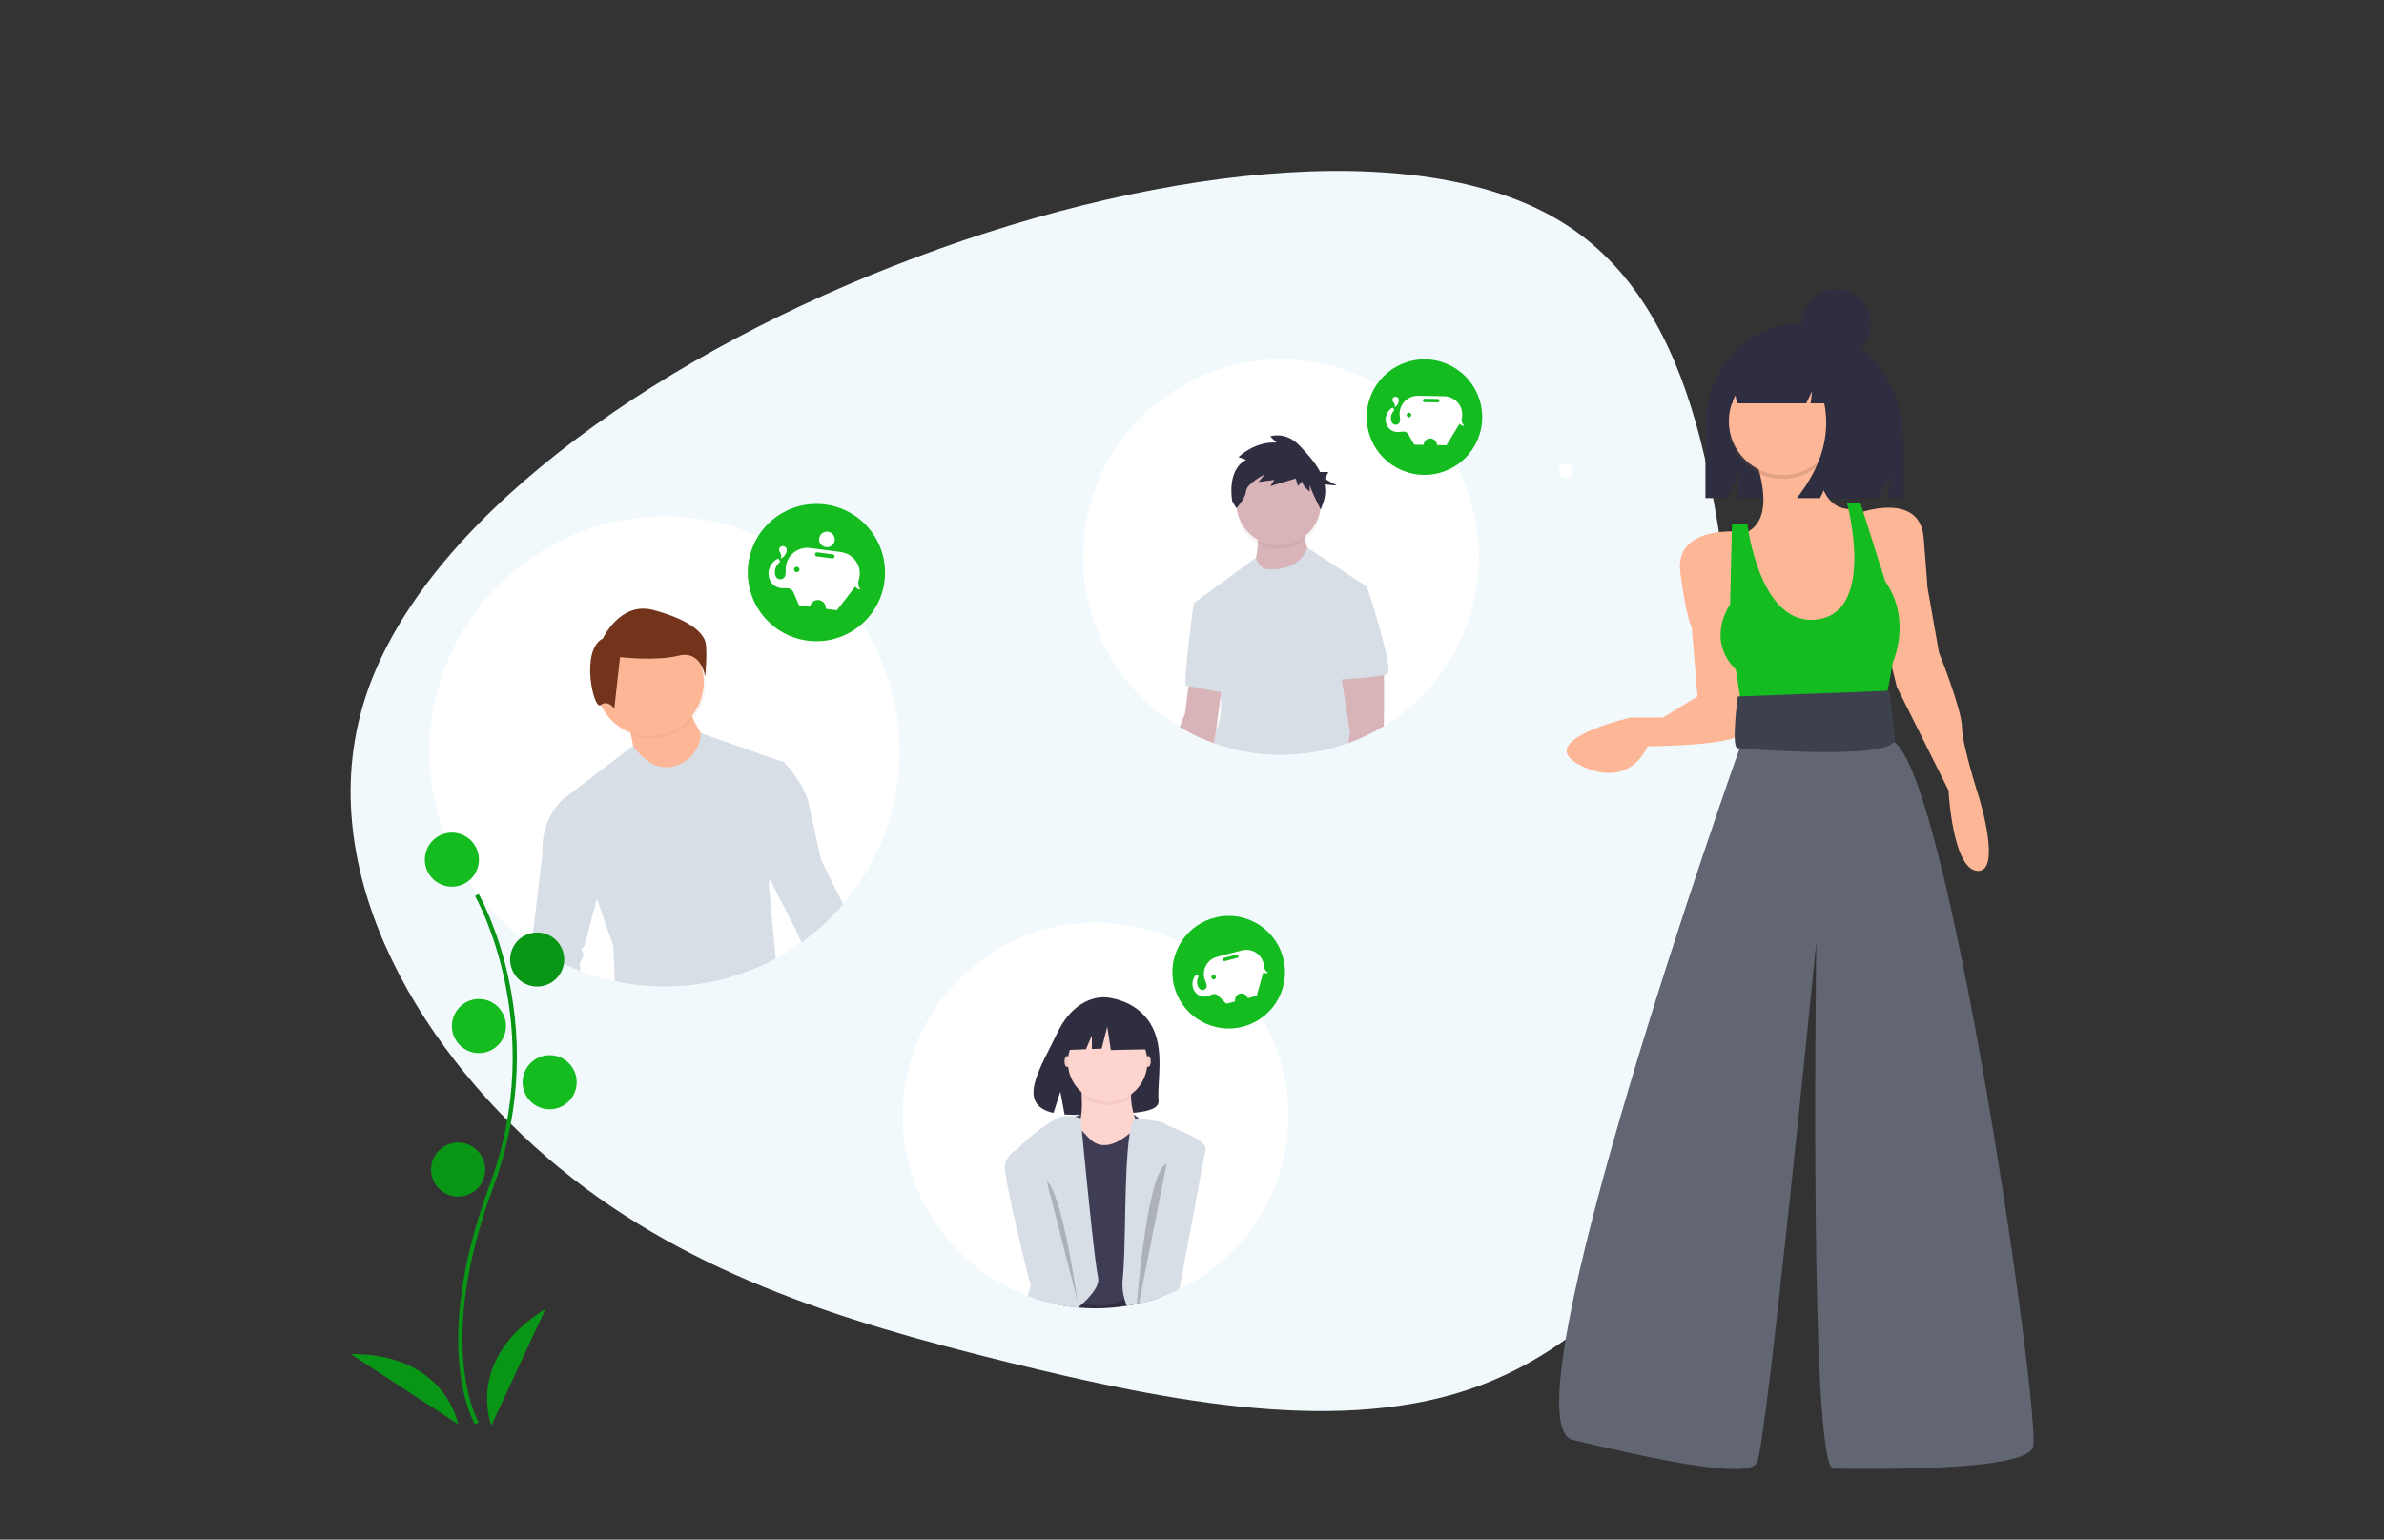 <svg width="192" height="124" viewBox="0 0 192 124" fill="none" xmlns="http://www.w3.org/2000/svg">
<rect x="0" y="0" width="192" height="124" fill="#333333" stroke="none"/>
<g clip-path="url(#clip0)">
<path d="M140.82 86.836C137.919 96.757 130.028 107.551 119.165 111.6C108.302 115.649 94.447 112.99 81.065 109.687C67.683 106.384 54.774 102.437 44.06 93.227C33.389 84.027 24.89 69.517 29.535 55.84C34.181 42.163 51.947 29.273 71.93 21.432C91.9 13.569 114.073 10.732 125.691 17.826C137.328 24.885 138.365 41.864 139.972 54.889C141.567 67.89 143.689 76.927 140.82 86.836Z" fill="#F2F9FD"/>
<path d="M72.452 60.52C72.452 63.526 71.737 66.488 70.365 69.162C68.992 71.836 67.003 74.145 64.562 75.897C63.895 76.379 63.197 76.815 62.473 77.204C58.505 79.328 53.911 79.973 49.511 79.023C48.575 78.822 47.655 78.549 46.761 78.206C43.538 76.974 40.713 74.884 38.591 72.163C36.469 69.442 35.131 66.193 34.722 62.767C34.313 59.341 34.848 55.868 36.269 52.724C37.69 49.58 39.943 46.884 42.785 44.928C45.628 42.971 48.95 41.828 52.395 41.623C55.839 41.418 59.274 42.158 62.328 43.764C65.383 45.369 67.94 47.778 69.724 50.732C71.509 53.685 72.452 57.07 72.452 60.52Z" fill="white"/>
<path d="M50.627 58.267C50.627 58.267 51.172 60.852 51.172 61.124C51.172 61.396 53.757 62.621 53.757 62.621L56.07 62.212L56.886 59.763C56.886 59.763 55.525 57.723 55.525 56.906L50.627 58.267Z" fill="#FDB797"/>
<path d="M52.495 59.454C54.9 59.454 56.849 57.504 56.849 55.1C56.849 52.695 54.9 50.746 52.495 50.746C50.091 50.746 48.142 52.695 48.142 55.1C48.142 57.504 50.091 59.454 52.495 59.454Z" fill="#69280A" fill-opacity="0.05"/>
<path d="M52.328 59.286C54.732 59.286 56.682 57.336 56.682 54.932C56.682 52.527 54.732 50.578 52.328 50.578C49.923 50.578 47.974 52.527 47.974 54.932C47.974 57.336 49.923 59.286 52.328 59.286Z" fill="#FDB797"/>
<path d="M53.522 79.454C52.173 79.454 50.829 79.311 49.511 79.026C49.446 77.695 49.402 76.227 49.402 76.227L48.075 72.377L45.321 64.391L50.992 60.063C50.992 60.063 52.396 62.349 54.436 61.669C55.004 61.497 55.502 61.15 55.861 60.678C56.219 60.205 56.42 59.632 56.433 59.039L63.144 61.398L61.985 70.804L61.92 71.33L62.472 77.207C59.721 78.687 56.645 79.459 53.522 79.454Z" fill="#D7DEE6"/>
<path d="M48.552 51.427C48.552 51.427 49.935 48.432 52.584 49.123C55.233 49.814 56.731 50.851 56.846 51.888C56.961 52.924 56.788 54.48 56.788 54.48C56.788 54.48 56.501 52.349 54.657 52.809C52.814 53.27 49.935 52.924 49.935 52.924L49.474 57.071C49.474 57.071 48.955 56.323 48.38 56.783C47.803 57.244 46.709 52.349 48.552 51.427Z" fill="#72351C"/>
<path d="M42.812 76.132L43.688 68.745C43.553 65.887 45.322 64.391 45.322 64.391H47.362L48.858 69.425L48.076 72.376L47.091 76.091L46.818 76.499C46.818 76.499 47.091 76.906 46.953 77.044C46.818 77.18 46.682 77.724 46.682 77.724C46.682 77.724 46.71 77.918 46.761 78.208C45.367 77.676 44.041 76.979 42.812 76.132Z" fill="#D7DEE6"/>
<path d="M67.908 72.827C66.92 73.982 65.797 75.014 64.562 75.9C64.376 75.57 64.221 75.224 64.097 74.866L61.986 70.804L60.56 68.063L60.831 60.988L63.145 61.397C63.145 61.397 64.505 62.757 65.05 64.391L66.139 69.287L67.906 72.826L67.908 72.827Z" fill="#D7DEE6"/>
<path d="M65.751 51.643C68.804 51.643 71.279 49.167 71.279 46.114C71.279 43.061 68.804 40.586 65.751 40.586C62.698 40.586 60.223 43.061 60.223 46.114C60.223 49.167 62.698 51.643 65.751 51.643Z" fill="#14BC1F"/>
<path d="M65.972 43.362C66.017 43.02 66.334 42.78 66.68 42.825C67.025 42.871 67.269 43.185 67.224 43.526C67.179 43.868 66.862 44.108 66.517 44.063C66.171 44.017 65.927 43.703 65.972 43.362Z" fill="white"/>
<path d="M67.032 44.975L65.781 44.81C65.69 44.798 65.626 44.716 65.638 44.626C65.65 44.537 65.733 44.474 65.824 44.486L67.075 44.65C67.166 44.662 67.23 44.745 67.218 44.834C67.206 44.924 67.123 44.987 67.032 44.975ZM64.14 46.082C64.019 46.066 63.934 45.956 63.949 45.837C63.965 45.717 64.076 45.633 64.197 45.649C64.318 45.665 64.403 45.775 64.387 45.894C64.371 46.014 64.261 46.098 64.14 46.082ZM62.411 45.976C62.439 45.693 62.601 45.452 62.802 45.267C62.877 45.198 62.802 45.172 62.763 45.112C62.728 45.057 62.71 44.958 62.642 44.994C62.101 45.275 61.779 45.869 61.93 46.511C62.068 47.096 62.593 47.395 63.106 47.378C63.483 47.364 63.762 47.362 63.926 47.753C64.035 48.013 64.219 48.451 64.302 48.648C64.336 48.73 64.361 48.751 64.429 48.76C64.634 48.787 65.141 48.853 65.173 48.858C65.23 48.865 65.25 48.825 65.273 48.755C65.365 48.475 65.648 48.291 65.954 48.331C66.264 48.372 66.492 48.628 66.504 48.926C66.507 49.01 66.524 49.035 66.583 49.043C66.607 49.046 67.114 49.113 67.318 49.14C67.37 49.147 67.402 49.151 67.457 49.08C67.483 49.046 68.886 47.236 68.886 47.236L68.889 47.232C68.964 47.382 69.121 47.461 69.244 47.475C69.273 47.478 69.287 47.448 69.266 47.421C69.168 47.298 69.109 47.133 69.124 46.922C69.131 46.832 69.154 46.749 69.182 46.65C69.369 45.989 69.144 45.251 68.559 44.806C68.305 44.614 68.016 44.5 67.72 44.462L65.249 44.137C64.954 44.098 64.645 44.133 64.35 44.253C63.643 44.542 63.232 45.237 63.276 45.953C63.293 46.231 63.249 46.551 62.982 46.634C62.686 46.727 62.358 46.524 62.411 45.976Z" fill="white"/>
<path d="M63.364 44.288C63.363 44.12 63.224 43.987 63.054 43.985C62.88 43.983 62.742 44.122 62.748 44.291C62.754 44.449 62.857 44.487 62.904 44.666C62.929 44.765 62.927 44.862 62.898 44.942C62.887 44.973 62.899 44.984 62.919 44.974C63.234 44.815 63.365 44.471 63.364 44.288Z" fill="white"/>
<path d="M103.765 89.841C103.765 92.763 102.941 95.627 101.387 98.102C99.833 100.577 97.612 102.563 94.98 103.832C94.978 103.832 94.978 103.832 94.977 103.834C94.505 104.062 94.022 104.265 93.529 104.443C93.45 104.473 93.371 104.5 93.29 104.526C93.125 104.586 92.957 104.639 92.788 104.69C92.44 104.797 92.088 104.892 91.73 104.974H91.728L91.719 104.977L91.697 104.981C91.65 104.992 91.602 105.003 91.554 105.013C91.287 105.072 91.018 105.123 90.746 105.165C89.916 105.302 89.077 105.37 88.237 105.369C87.786 105.369 87.338 105.35 86.897 105.311C86.873 105.31 86.849 105.308 86.825 105.304C85.616 105.195 84.423 104.944 83.272 104.558C83.101 104.5 82.931 104.44 82.763 104.375C80.112 103.377 77.783 101.672 76.031 99.445C74.279 97.218 73.169 94.554 72.823 91.742C72.476 88.929 72.906 86.076 74.064 83.49C75.224 80.904 77.068 78.685 79.398 77.072C81.728 75.46 84.455 74.516 87.283 74.342C90.111 74.168 92.933 74.771 95.443 76.087C97.953 77.402 100.055 79.379 101.522 81.803C102.989 84.228 103.765 87.007 103.765 89.841Z" fill="white"/>
<path d="M86.392 90.016C86.392 90.016 90.034 88.428 91.744 90.105C93.455 91.781 87.164 91.23 86.392 90.016Z" fill="#3F3D56"/>
<path d="M92.68 82.493C91.456 80.424 89.035 80.328 89.035 80.328C89.035 80.328 86.675 80.026 85.162 83.176C83.751 86.112 81.804 88.947 84.848 89.634L85.398 87.922L85.739 89.761C86.172 89.792 86.607 89.8 87.041 89.783C90.302 89.678 93.407 89.814 93.307 88.644C93.174 87.089 93.858 84.483 92.68 82.493Z" fill="#2F2E41"/>
<path d="M93.29 104.53C93.371 104.504 93.45 104.477 93.529 104.446L93.511 104.422L93.29 104.409L91.858 104.332H91.856L91.616 104.32L90.477 104.258L87.996 104.123L86.667 104.052L86.6 104.048H86.584L85.648 103.997L85.343 103.98L85.053 105.044C85.638 105.167 86.23 105.255 86.825 105.308C86.849 105.312 86.873 105.314 86.897 105.315C87.338 105.353 87.786 105.373 88.237 105.373C89.077 105.373 89.916 105.305 90.746 105.169C91.018 105.127 91.287 105.076 91.554 105.017C91.602 105.007 91.65 104.996 91.697 104.985L91.719 104.981L91.728 104.978H91.73C92.087 104.896 92.44 104.801 92.788 104.694L93.29 104.53Z" fill="#2F2E41"/>
<path d="M86.998 86.982C86.998 86.982 87.55 90.624 86.446 91.066C85.343 91.507 88.654 93.384 88.654 93.384H90.53L91.744 90.845C91.744 90.845 90.64 88.859 91.303 86.982C91.965 85.106 86.998 86.982 86.998 86.982Z" fill="#FDD4CE"/>
<path d="M93.289 104.531V91.619C93.289 91.619 93.149 90.293 92.037 90.638C91.924 90.674 91.813 90.72 91.708 90.775C91.523 90.874 91.348 90.989 91.183 91.117C91.119 91.165 91.055 91.218 90.987 91.274C90.982 91.278 90.977 91.284 90.971 91.288C88.874 93.053 87.882 91.84 87.661 91.619C87.58 91.539 87.368 91.312 87.13 91.057V91.055C87.027 90.945 86.92 90.83 86.818 90.717C86.504 90.378 86.226 90.074 86.226 90.074L85.123 90.956L85.392 97.646L85.455 99.224V99.225L85.476 99.715V99.718L85.647 103.997L85.674 104.643C86.047 104.762 86.427 104.862 86.81 104.943C86.923 104.966 87.042 104.989 87.165 105.011C88.121 105.185 89.325 105.274 90.089 104.863C90.243 104.78 90.405 104.713 90.573 104.661C90.905 104.561 91.251 104.513 91.598 104.52C91.672 104.521 91.745 104.524 91.817 104.528H91.819C92.147 104.551 92.471 104.607 92.788 104.694L93.289 104.531Z" fill="#3F3D56"/>
<path d="M87.996 104.123C87.746 104.443 87.468 104.74 87.165 105.011C87.071 105.096 86.978 105.178 86.883 105.259C86.864 105.276 86.844 105.291 86.825 105.307C85.616 105.198 84.423 104.948 83.272 104.561C83.101 104.504 82.931 104.443 82.763 104.379C82.869 104.11 82.953 103.833 83.012 103.55C83.772 99.988 81.562 94.582 81.37 93.715C81.3 93.403 81.558 92.97 81.972 92.51C82.874 91.508 84.517 90.376 85.123 90.073C85.582 89.868 86.097 89.82 86.586 89.939H86.588C86.741 89.97 86.891 90.015 87.037 90.073V90.075C87.038 90.095 87.053 90.252 87.079 90.52C87.093 90.667 87.11 90.846 87.13 91.055V91.056C87.168 91.446 87.214 91.933 87.269 92.488V92.489C87.6 95.909 88.2 101.862 88.433 102.875C88.52 103.25 88.327 103.685 87.996 104.123Z" fill="#D7DEE6"/>
<path d="M93.289 104.531C93.37 104.504 93.45 104.477 93.528 104.447C94.022 104.269 94.505 104.066 94.977 103.838C94.27 101.774 96.358 95.212 96.956 93.181V93.178C97.026 92.941 97.075 92.765 97.097 92.667C97.318 91.674 93.952 90.737 93.842 90.515C93.757 90.348 92.389 90.179 91.745 90.109C91.546 90.087 91.415 90.074 91.415 90.074C91.245 90.206 91.114 90.585 91.012 91.136C91.003 91.18 90.995 91.227 90.988 91.274C90.915 91.7 90.858 92.215 90.813 92.794C90.563 95.949 90.648 100.934 90.42 102.987C90.374 103.411 90.393 103.84 90.476 104.258C90.501 104.394 90.534 104.529 90.573 104.661C90.621 104.834 90.678 105.003 90.746 105.17C91.018 105.127 91.287 105.076 91.554 105.017C91.602 105.007 91.65 104.996 91.697 104.985L91.719 104.981L91.728 104.979H91.73C92.087 104.896 92.44 104.801 92.788 104.694L93.289 104.531Z" fill="#D7DEE6"/>
<path d="M92.462 85.934C92.583 85.934 92.682 85.736 92.682 85.492C92.682 85.248 92.583 85.051 92.462 85.051C92.34 85.051 92.241 85.248 92.241 85.492C92.241 85.736 92.34 85.934 92.462 85.934Z" fill="#F5CBC5"/>
<path d="M85.95 85.934C86.072 85.934 86.171 85.736 86.171 85.492C86.171 85.248 86.072 85.051 85.95 85.051C85.828 85.051 85.73 85.248 85.73 85.492C85.73 85.736 85.828 85.934 85.95 85.934Z" fill="#F5CBC5"/>
<path d="M93.29 104.529C93.371 104.503 93.45 104.476 93.529 104.446C94.022 104.268 94.505 104.065 94.977 103.837C94.977 103.838 94.977 103.838 94.977 103.839C94.978 103.84 94.978 103.84 94.978 103.841C94.978 103.839 94.979 103.837 94.98 103.836C95.804 99.482 96.678 94.825 96.956 93.18V93.177C97.004 92.892 97.034 92.698 97.042 92.611C97.152 91.508 94.393 91.508 94.393 91.508L93.953 93.73L93.29 97.087L93.061 98.24L91.856 104.332L91.818 104.527L91.728 104.977H91.73C92.087 104.895 92.44 104.8 92.788 104.693L93.29 104.529Z" fill="#D7DEE6"/>
<path d="M86.826 105.308C85.616 105.199 84.424 104.948 83.272 104.562C83.186 104.228 83.099 103.89 83.012 103.551C81.939 99.339 80.929 94.882 80.929 94.047C80.929 93.356 81.412 92.857 81.972 92.51C82.506 92.199 83.085 91.972 83.689 91.84C83.689 91.84 84.04 93.303 84.546 95.414C84.817 96.541 85.13 97.852 85.456 99.223V99.225C85.835 100.816 86.232 102.487 86.6 104.048C86.659 104.301 86.718 104.55 86.776 104.796V104.801C86.777 104.803 86.778 104.805 86.778 104.807C86.789 104.852 86.8 104.897 86.811 104.943C86.835 105.05 86.86 105.156 86.883 105.26C86.889 105.278 86.893 105.296 86.897 105.315C86.873 105.314 86.849 105.312 86.826 105.308Z" fill="#D7DEE6"/>
<path opacity="0.2" d="M84.295 95.094L86.778 104.805C86.778 104.805 85.619 96.308 84.295 95.094Z" fill="black"/>
<path opacity="0.2" d="M90.746 105.168L91.554 105.012V105.016C91.287 105.075 91.018 105.126 90.746 105.168Z" fill="black"/>
<path opacity="0.2" d="M93.953 93.731L93.289 97.088L93.061 98.24L91.857 104.332H91.856L91.819 104.527H91.817L91.73 104.978H91.728L91.719 104.981L91.697 104.985L91.554 105.012C91.566 104.859 91.581 104.694 91.598 104.519C91.603 104.455 91.609 104.389 91.615 104.32C91.874 101.512 92.425 96.663 93.289 94.632C93.493 94.154 93.714 93.832 93.953 93.731Z" fill="black"/>
<path d="M89.206 89.022C90.974 89.022 92.407 87.589 92.407 85.822C92.407 84.054 90.974 82.621 89.206 82.621C87.438 82.621 86.005 84.054 86.005 85.822C86.005 87.589 87.438 89.022 89.206 89.022Z" fill="#510F06" fill-opacity="0.05"/>
<path d="M89.206 88.749C90.974 88.749 92.407 87.316 92.407 85.548C92.407 83.781 90.974 82.348 89.206 82.348C87.438 82.348 86.005 83.781 86.005 85.548C86.005 87.316 87.438 88.749 89.206 88.749Z" fill="#FDD4CE"/>
<path d="M92.139 82.292L89.747 81.039L86.443 81.552L85.76 84.571L87.461 84.505L87.937 83.396V84.487L88.722 84.457L89.177 82.691L89.462 84.571L92.253 84.514L92.139 82.292Z" fill="#2F2E41"/>
<path d="M98.955 82.835C101.46 82.835 103.49 80.805 103.49 78.3C103.49 75.796 101.46 73.766 98.955 73.766C96.451 73.766 94.42 75.796 94.42 78.3C94.42 80.805 96.451 82.835 98.955 82.835Z" fill="#14BC1F"/>
<path d="M99.645 77.147L98.642 77.407C98.57 77.425 98.496 77.382 98.477 77.311C98.459 77.239 98.502 77.166 98.575 77.147L99.577 76.887C99.65 76.868 99.724 76.911 99.743 76.983C99.761 77.055 99.717 77.128 99.645 77.147ZM97.785 78.878C97.688 78.903 97.59 78.846 97.565 78.75C97.54 78.655 97.599 78.557 97.695 78.532C97.792 78.507 97.891 78.564 97.915 78.66C97.94 78.755 97.882 78.853 97.785 78.878ZM96.438 79.329C96.372 79.105 96.421 78.872 96.517 78.67C96.553 78.594 96.488 78.598 96.44 78.564C96.396 78.533 96.353 78.463 96.312 78.511C95.987 78.891 95.924 79.442 96.237 79.884C96.521 80.287 97.013 80.353 97.397 80.181C97.68 80.055 97.891 79.968 98.136 80.215C98.299 80.379 98.574 80.656 98.697 80.78C98.749 80.832 98.774 80.84 98.829 80.826C98.993 80.783 99.398 80.678 99.424 80.671C99.47 80.66 99.473 80.623 99.469 80.563C99.452 80.321 99.611 80.094 99.856 80.031C100.105 79.966 100.357 80.091 100.457 80.315C100.485 80.377 100.507 80.391 100.553 80.379C100.572 80.374 100.979 80.269 101.142 80.227C101.184 80.216 101.21 80.209 101.229 80.138C101.239 80.104 101.749 78.297 101.749 78.297L101.75 78.293C101.853 78.384 101.997 78.396 102.095 78.368C102.118 78.362 102.119 78.335 102.095 78.321C101.983 78.257 101.887 78.15 101.834 77.985C101.812 77.915 101.804 77.844 101.794 77.76C101.733 77.2 101.336 76.708 100.754 76.55C100.502 76.481 100.246 76.484 100.01 76.546L98.031 77.058C97.794 77.119 97.57 77.241 97.383 77.423C96.934 77.86 96.835 78.515 97.089 79.046C97.187 79.252 97.252 79.509 97.074 79.654C96.878 79.816 96.567 79.762 96.438 79.329Z" fill="white"/>
<path d="M144.767 26.113H144.767C140.671 26.113 137.35 29.799 137.35 34.345V40.121H139.127L140.155 37.981L139.898 40.121H151.316L152.251 38.175L152.017 40.121H153.303V35.586C153.303 30.354 149.481 26.113 144.767 26.113Z" fill="#2F2E41"/>
<path d="M141.187 36.494C141.187 36.494 143.502 41.896 140.416 42.977L143.502 53.163L148.75 52.854L150.139 49.459L149.83 44.366L149.367 40.97C149.367 40.97 146.126 41.742 146.435 36.031L141.187 36.494Z" fill="#FDB797"/>
<path d="M139.952 42.819C139.952 42.819 134.859 42.356 135.322 46.06C135.785 49.765 136.248 50.536 136.248 50.536L136.711 56.093L133.933 57.79H131.309C131.309 57.79 123.284 59.642 127.296 61.649C131.309 63.655 132.698 60.105 132.698 60.105C132.698 60.105 140.107 60.105 140.57 58.871C141.033 57.636 139.952 42.819 139.952 42.819Z" fill="#FDB797"/>
<path d="M149.83 41.279C149.83 41.279 154.615 39.581 154.923 43.285C155.232 46.989 155.232 47.298 155.232 47.298L156.158 52.546C156.158 52.546 158.01 57.176 158.01 58.565C158.01 59.954 159.399 64.276 159.399 64.276C159.399 64.276 161.251 70.295 159.245 70.141C157.238 69.986 156.93 63.658 156.93 63.658L152.763 55.324L151.528 50.231L149.83 41.279Z" fill="#FDB797"/>
<path d="M140.724 42.202H139.489L139.335 48.684C139.335 48.684 137.328 51.462 139.798 53.931L140.415 57.944L151.682 57.481L152.454 53.314C152.454 53.314 153.997 49.919 151.836 46.832L149.83 40.504H148.75C148.75 40.504 151.252 49.73 145.971 49.919C141.65 50.073 140.724 42.202 140.724 42.202Z" fill="#14BC1F"/>
<path d="M141.033 57.172L140.107 60.259C140.107 60.259 120.814 114.587 126.679 115.976C132.544 117.365 140.724 119.217 141.496 117.828C142.267 116.439 146.28 75.847 146.28 75.847C146.28 75.847 145.663 118.291 147.669 118.291C149.676 118.291 162.949 118.599 163.721 116.593C164.492 114.587 156.775 60.876 152.3 59.641L151.065 56.863L141.033 57.172Z" fill="#626673"/>
<path d="M152.145 55.633L139.952 56.096C139.952 56.096 139.396 60.263 139.952 60.263C140.107 60.263 152.763 61.343 152.608 59.491C152.454 57.639 152.145 55.633 152.145 55.633Z" fill="#3D414D"/>
<path opacity="0.2" d="M143.572 38.572C145.968 38.572 147.909 36.63 147.909 34.235C147.909 31.84 145.968 29.898 143.572 29.898C141.177 29.898 139.236 31.84 139.236 34.235C139.236 36.63 141.177 38.572 143.572 38.572Z" fill="#795240"/>
<path d="M143.572 38.259C145.968 38.259 147.909 36.318 147.909 33.923C147.909 31.527 145.968 29.586 143.572 29.586C141.177 29.586 139.236 31.527 139.236 33.923C139.236 36.318 141.177 38.259 143.572 38.259Z" fill="#FDB797"/>
<path d="M146.876 28.379C146.519 27.899 146.056 27.509 145.524 27.237C144.992 26.966 144.404 26.82 143.807 26.812H143.661C140.853 26.812 138.577 29.353 138.577 32.487V32.487H139.518L139.67 31.331L139.893 32.487H145.472L145.94 31.509L145.823 32.487H146.921C147.433 35.031 146.697 37.575 144.713 40.119H146.583L147.518 38.162L147.284 40.119H150.848L151.55 35.618C151.55 32.248 149.591 29.389 146.876 28.379Z" fill="#2F2E41"/>
<path d="M147.901 28.853C149.435 28.853 150.679 27.609 150.679 26.075C150.679 24.541 149.435 23.297 147.901 23.297C146.367 23.297 145.123 24.541 145.123 26.075C145.123 27.609 146.367 28.853 147.901 28.853Z" fill="#2F2E41"/>
<path d="M125.55 37.917C125.556 37.6 125.821 37.347 126.142 37.353C126.463 37.359 126.719 37.622 126.713 37.939C126.707 38.257 126.442 38.509 126.121 38.503C125.8 38.497 125.544 38.235 125.55 37.917Z" fill="white"/>
<path d="M119.092 44.872C119.094 47.607 118.391 50.296 117.051 52.68C115.71 55.064 113.779 57.063 111.442 58.483C111.16 58.655 110.872 58.817 110.579 58.972C110.142 59.203 109.692 59.415 109.233 59.602V59.604C109.086 59.664 108.939 59.722 108.791 59.777C108.722 59.804 108.652 59.831 108.581 59.856C106.843 60.483 105.01 60.803 103.162 60.802C101.949 60.803 100.74 60.666 99.557 60.393C98.943 60.251 98.338 60.072 97.746 59.858H97.744C96.992 59.585 96.262 59.256 95.559 58.873C95.376 58.775 95.195 58.672 95.018 58.565C94.894 58.492 94.773 58.417 94.651 58.341C92.31 56.861 90.395 54.797 89.095 52.352C87.794 49.906 87.154 47.164 87.237 44.396C87.32 41.628 88.123 38.929 89.567 36.566C91.011 34.202 93.046 32.257 95.472 30.92C97.898 29.583 100.63 28.902 103.399 28.943C106.168 28.985 108.879 29.747 111.264 31.156C113.648 32.564 115.624 34.57 116.997 36.975C118.37 39.381 119.092 42.102 119.092 44.872Z" fill="white"/>
<path d="M101.326 42.547C101.326 42.547 101.42 44.999 100.854 45.565C100.288 46.13 103.683 48.111 103.683 48.111L105.663 44.999C105.663 44.999 104.909 43.678 105.098 42.547L101.326 42.547Z" fill="#D8B3B8"/>
<path d="M102.976 44.212C104.851 44.212 106.371 42.692 106.371 40.817C106.371 38.942 104.851 37.422 102.976 37.422C101.101 37.422 99.581 38.942 99.581 40.817C99.581 42.692 101.101 44.212 102.976 44.212Z" fill="#43030C" fill-opacity="0.05"/>
<path d="M102.976 43.915C104.851 43.915 106.371 42.395 106.371 40.52C106.371 38.645 104.851 37.125 102.976 37.125C101.101 37.125 99.581 38.645 99.581 40.52C99.581 42.395 101.101 43.915 102.976 43.915Z" fill="#D8B3B8"/>
<path d="M108.729 58.988C108.75 59.25 108.771 59.513 108.791 59.775C108.722 59.801 108.651 59.828 108.581 59.854C106.843 60.48 105.009 60.8 103.162 60.8C101.948 60.8 100.739 60.663 99.557 60.391C98.943 60.249 98.338 60.07 97.745 59.855L97.744 59.868C97.743 59.864 97.743 59.859 97.744 59.855C97.766 59.568 97.819 59.283 97.905 59.008V59.006C97.984 58.716 98.091 58.38 98.213 58.01C98.346 57.614 98.354 56.748 98.326 55.934C98.323 55.872 98.322 55.809 98.319 55.748C98.308 55.485 98.294 55.232 98.28 55.008C98.247 54.502 98.213 54.143 98.213 54.143L96.138 48.578L101.15 44.919C101.446 45.879 102.08 45.845 102.08 45.845C104.77 46.029 105.265 44.171 105.281 44.111V44.109L110.095 47.259L108.116 52.068C108.116 52.068 108.196 52.882 108.31 54.126C108.327 54.309 108.344 54.502 108.364 54.704C108.474 55.925 108.608 57.446 108.729 58.988Z" fill="#D7DEE6"/>
<path d="M98.449 55.041L98.35 55.757L98.326 55.938L97.908 58.997L97.905 59.01V59.011L97.746 59.858L97.744 59.871C97.743 59.867 97.743 59.862 97.744 59.858C96.992 59.586 96.261 59.257 95.559 58.874C95.376 58.776 95.195 58.673 95.018 58.566C95.135 58.201 95.273 57.843 95.432 57.494L95.72 55.255L95.808 54.57L98.28 55.012L98.449 55.041Z" fill="#D8B3B8"/>
<path d="M97.506 48.441L96.139 48.583C96.139 48.583 95.243 55.231 95.526 55.231C95.809 55.231 99.015 55.986 99.109 55.797C99.204 55.608 97.506 48.441 97.506 48.441Z" fill="#D7DEE6"/>
<path d="M100.357 37.037L99.745 36.815C99.745 36.815 101.024 35.535 102.804 35.646L102.304 35.146C102.304 35.146 103.528 34.701 104.64 35.869C105.225 36.483 105.902 37.205 106.324 38.018H106.979L106.706 38.565L107.663 39.112L106.68 39.014C106.774 39.486 106.741 39.975 106.587 40.431L106.365 41.043C106.365 41.043 105.475 39.263 105.475 39.04V39.596C105.475 39.596 104.863 39.096 104.863 38.762L104.529 39.151L104.362 38.539L102.304 39.151L102.637 38.651L101.358 38.818L101.859 38.206C101.859 38.206 100.412 38.929 100.357 39.541C100.301 40.153 99.578 40.932 99.578 40.932L99.244 40.375C99.244 40.375 98.743 37.872 100.357 37.037Z" fill="#2F2E41"/>
<path d="M111.442 58.482C111.16 58.654 110.872 58.816 110.579 58.971C110.142 59.203 109.692 59.414 109.233 59.602V59.603C109.086 59.664 108.939 59.721 108.791 59.776C108.722 59.803 108.652 59.83 108.581 59.855L108.729 58.99L108.058 54.725L107.974 54.191L108.311 54.128L111.463 53.531V57.398C111.463 57.398 111.471 57.817 111.442 58.482Z" fill="#D8B3B8"/>
<path d="M108.256 47.027L110.095 47.263C110.095 47.263 112.311 54.006 111.745 54.288C111.18 54.571 107.502 54.76 107.502 54.76L108.256 47.027Z" fill="#D7DEE6"/>
<path d="M114.722 38.246C117.291 38.246 119.374 36.163 119.374 33.594C119.374 31.024 117.291 28.941 114.722 28.941C112.153 28.941 110.07 31.024 110.07 33.594C110.07 36.163 112.153 38.246 114.722 38.246Z" fill="#14BC1F"/>
<path d="M115.787 32.408L114.725 32.388C114.648 32.387 114.587 32.324 114.588 32.248C114.59 32.172 114.653 32.112 114.73 32.113L115.792 32.133C115.869 32.134 115.931 32.197 115.929 32.273C115.928 32.349 115.864 32.41 115.787 32.408ZM113.472 33.606C113.37 33.604 113.288 33.521 113.29 33.419C113.292 33.318 113.377 33.237 113.479 33.239C113.582 33.241 113.663 33.325 113.662 33.426C113.66 33.528 113.575 33.608 113.472 33.606ZM112.017 33.68C112.013 33.441 112.127 33.224 112.277 33.051C112.334 32.986 112.268 32.972 112.23 32.925C112.195 32.882 112.171 32.801 112.118 32.837C111.692 33.123 111.478 33.65 111.665 34.174C111.835 34.65 112.303 34.85 112.73 34.787C113.044 34.74 113.277 34.712 113.451 35.024C113.567 35.231 113.762 35.58 113.849 35.736C113.886 35.802 113.909 35.817 113.967 35.818C114.141 35.822 114.57 35.83 114.598 35.83C114.646 35.831 114.659 35.796 114.672 35.735C114.722 35.492 114.942 35.311 115.202 35.316C115.465 35.321 115.679 35.514 115.717 35.762C115.728 35.832 115.745 35.852 115.794 35.852C115.814 35.853 116.245 35.861 116.418 35.864C116.462 35.865 116.49 35.865 116.529 35.801C116.548 35.77 117.55 34.125 117.55 34.125L117.552 34.121C117.629 34.239 117.768 34.291 117.872 34.291C117.896 34.291 117.905 34.264 117.885 34.243C117.792 34.149 117.726 34.018 117.72 33.839C117.717 33.764 117.729 33.692 117.743 33.607C117.836 33.036 117.579 32.44 117.048 32.123C116.818 31.987 116.565 31.919 116.314 31.914L114.217 31.875C113.967 31.87 113.711 31.929 113.476 32.057C112.912 32.365 112.634 32.985 112.738 33.58C112.779 33.811 112.772 34.082 112.556 34.177C112.317 34.282 112.025 34.144 112.017 33.68Z" fill="white"/>
<path d="M112.655 32.181C112.638 32.04 112.509 31.942 112.367 31.956C112.221 31.971 112.119 32.101 112.14 32.241C112.16 32.372 112.25 32.395 112.305 32.541C112.336 32.62 112.343 32.702 112.327 32.771C112.32 32.799 112.331 32.807 112.347 32.796C112.596 32.633 112.673 32.334 112.655 32.181Z" fill="white"/>
<path d="M38.26 114.723C38.222 114.66 37.315 113.146 37.001 110.003C36.713 107.12 36.898 102.259 39.419 95.479C44.194 82.635 38.319 72.271 38.258 72.168L38.548 72C38.563 72.026 40.08 74.668 40.975 78.876C42.159 84.454 41.728 90.254 39.733 95.596C34.966 108.418 38.51 114.488 38.546 114.548L38.26 114.723Z" fill="#099616"/>
<path d="M36.393 71.414C37.596 71.414 38.571 70.439 38.571 69.236C38.571 68.034 37.596 67.059 36.393 67.059C35.19 67.059 34.215 68.034 34.215 69.236C34.215 70.439 35.19 71.414 36.393 71.414Z" fill="#14BC1F"/>
<path d="M43.262 79.457C44.465 79.457 45.44 78.482 45.44 77.279C45.44 76.077 44.465 75.102 43.262 75.102C42.059 75.102 41.084 76.077 41.084 77.279C41.084 78.482 42.059 79.457 43.262 79.457Z" fill="#099616"/>
<path d="M38.571 84.817C39.774 84.817 40.749 83.841 40.749 82.639C40.749 81.436 39.774 80.461 38.571 80.461C37.369 80.461 36.394 81.436 36.394 82.639C36.394 83.841 37.369 84.817 38.571 84.817Z" fill="#14BC1F"/>
<path d="M44.267 89.34C45.47 89.34 46.445 88.365 46.445 87.162C46.445 85.959 45.47 84.984 44.267 84.984C43.064 84.984 42.089 85.959 42.089 87.162C42.089 88.365 43.064 89.34 44.267 89.34Z" fill="#14BC1F"/>
<path d="M36.896 96.375C38.098 96.375 39.073 95.4 39.073 94.197C39.073 92.995 38.098 92.019 36.896 92.019C35.693 92.019 34.718 92.995 34.718 94.197C34.718 95.4 35.693 96.375 36.896 96.375Z" fill="#099616"/>
<path d="M39.576 114.803C39.576 114.803 37.398 109.442 43.932 105.422L39.576 114.803Z" fill="#099616"/>
<path d="M36.898 114.707C36.898 114.707 35.907 109.006 28.235 109.055L36.898 114.707Z" fill="#099616"/>
</g>
<defs>
<clipPath id="clip0">
<rect width="192" height="124" fill="white"/>
</clipPath>
</defs>
</svg>
